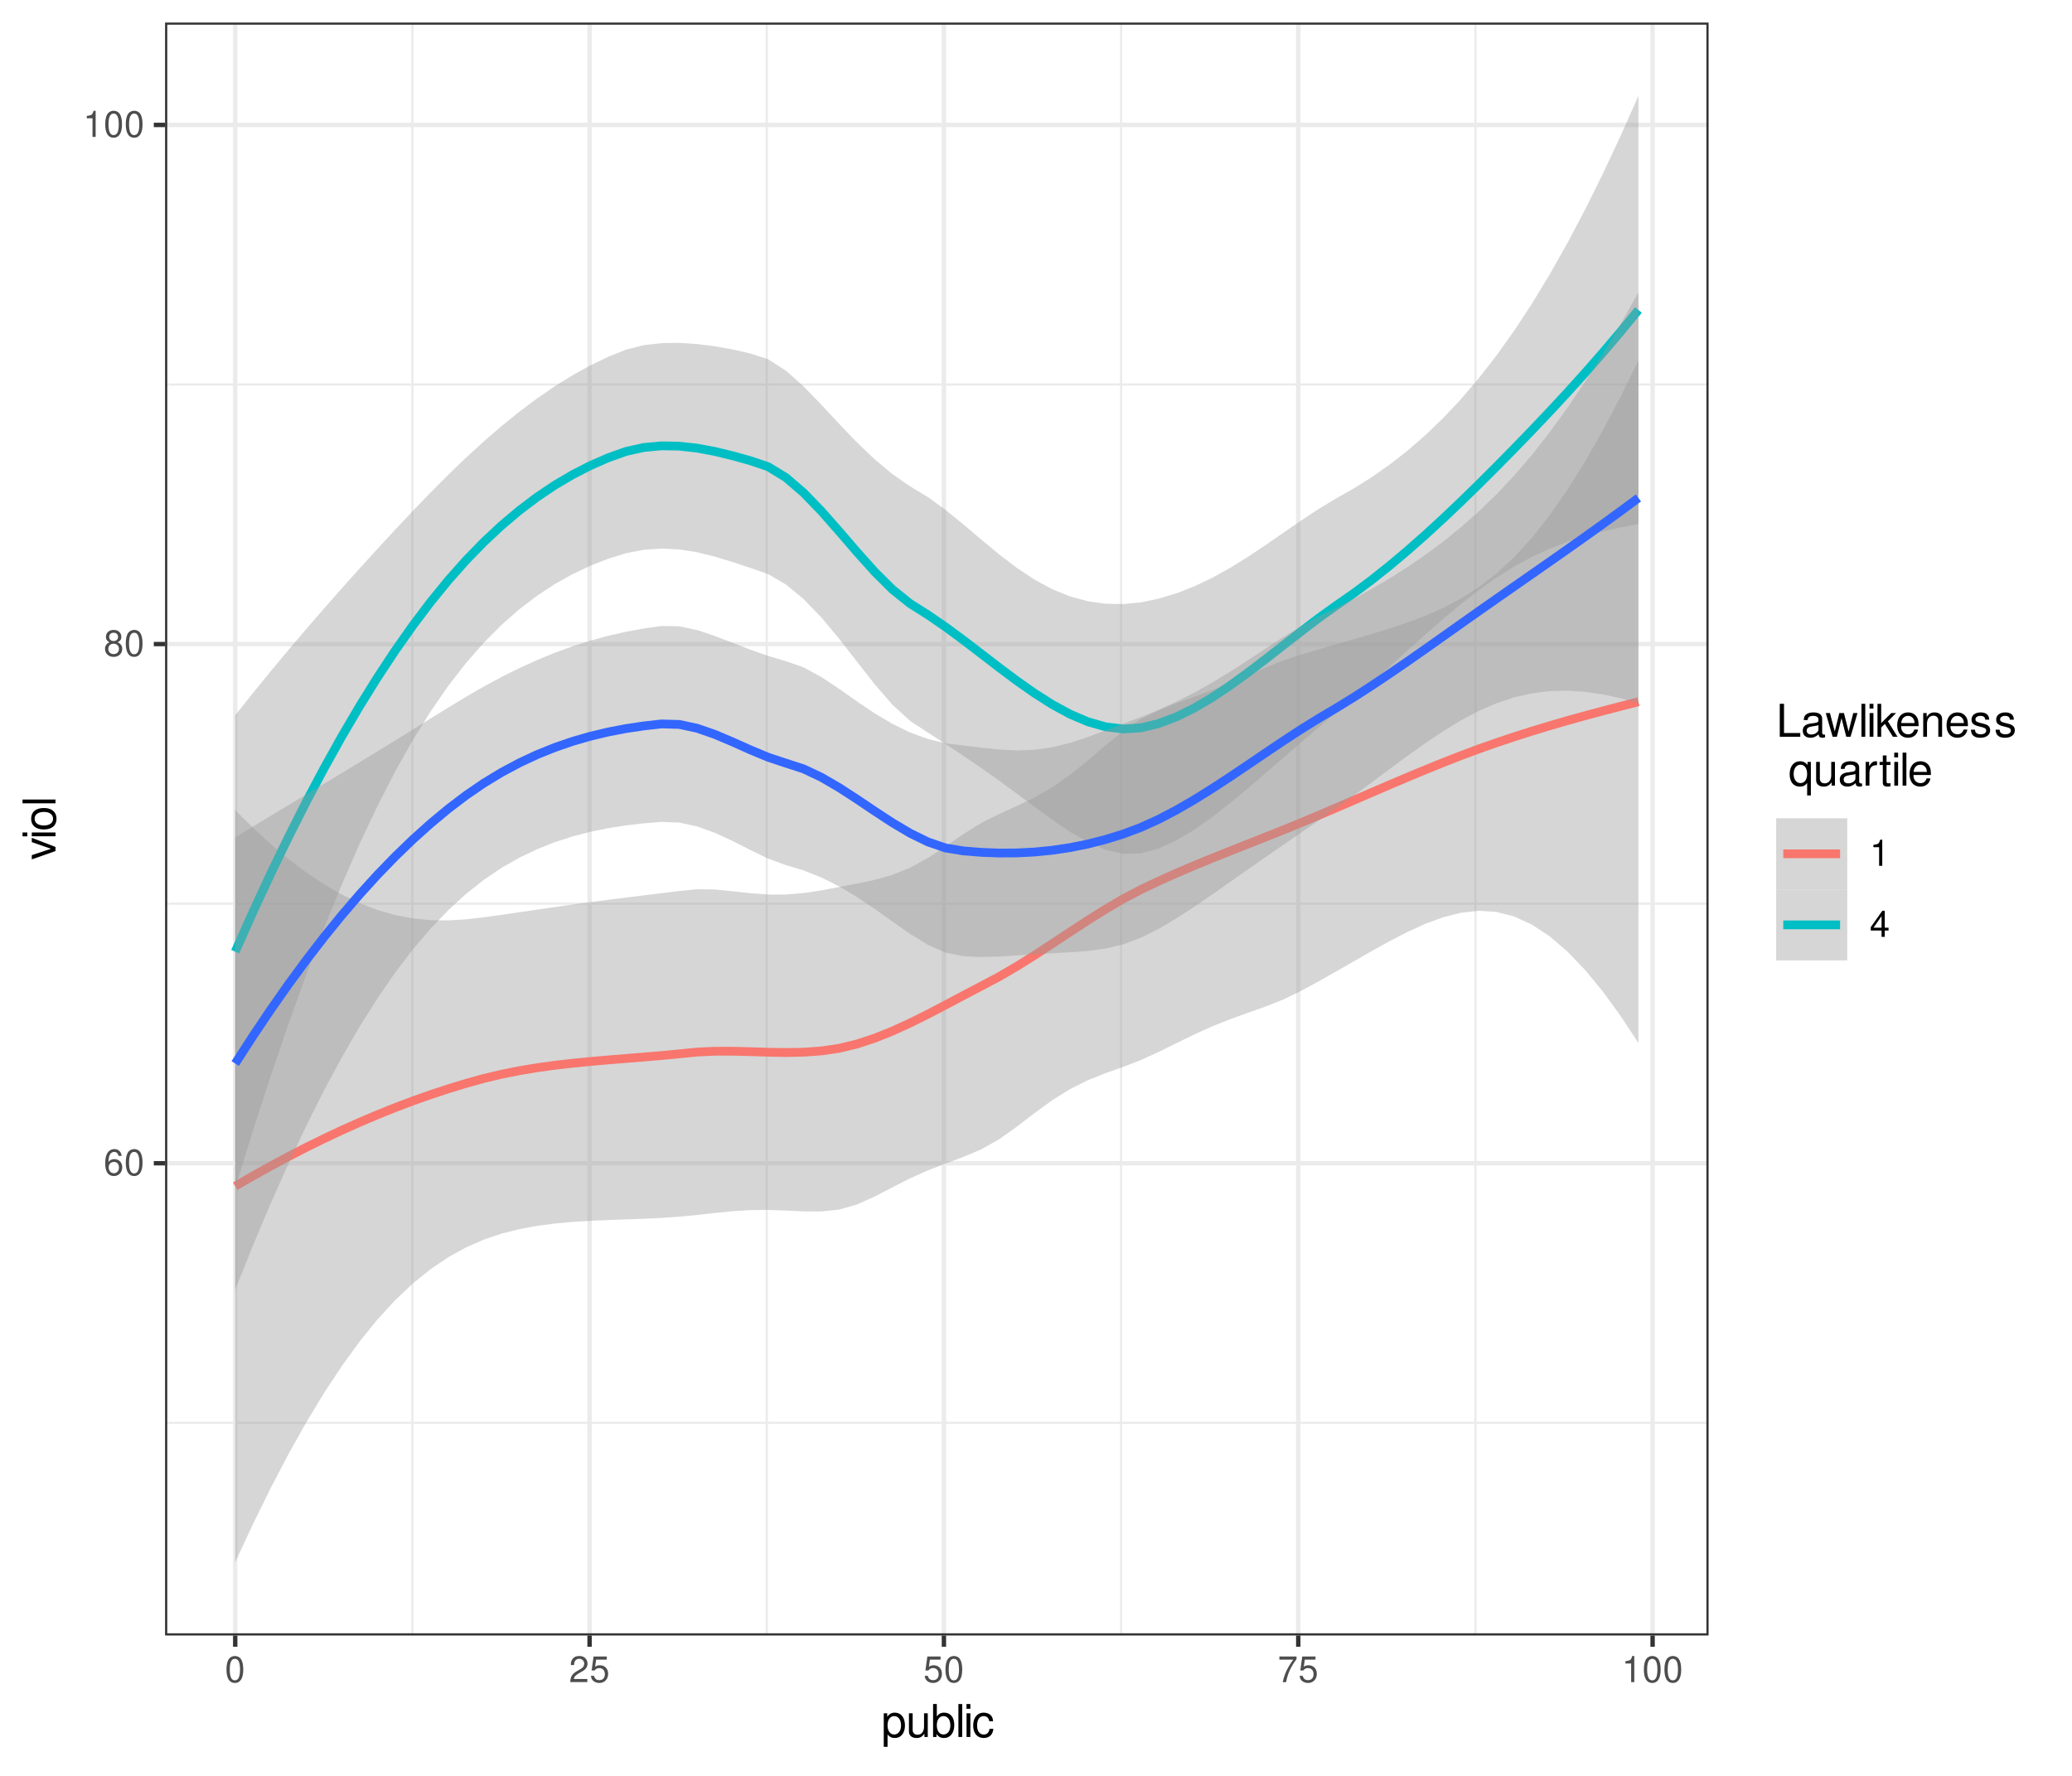 <?xml version="1.0" encoding="UTF-8"?>
<svg xmlns="http://www.w3.org/2000/svg" xmlns:xlink="http://www.w3.org/1999/xlink" width="504pt" height="432pt" viewBox="0 0 504 432" version="1.1">
<defs>
<g>
<symbol overflow="visible" id="glyph0-0">
<path style="stroke:none;" d=""/>
</symbol>
<symbol overflow="visible" id="glyph0-1">
<path style="stroke:none;" d="M 4.375 -4.703 C 4.234 -5.75 3.562 -6.359 2.609 -6.359 C 1.922 -6.359 1.312 -6.031 0.938 -5.453 C 0.547 -4.828 0.375 -4.062 0.375 -2.906 C 0.375 -1.828 0.531 -1.156 0.906 -0.594 C 1.234 -0.078 1.781 0.203 2.469 0.203 C 3.656 0.203 4.516 -0.688 4.516 -1.922 C 4.516 -3.094 3.719 -3.922 2.609 -3.922 C 1.984 -3.922 1.5 -3.688 1.172 -3.234 C 1.172 -4.797 1.672 -5.672 2.562 -5.672 C 3.109 -5.672 3.484 -5.328 3.609 -4.703 Z M 2.5 -3.234 C 3.25 -3.234 3.719 -2.703 3.719 -1.859 C 3.719 -1.062 3.188 -0.484 2.484 -0.484 C 1.766 -0.484 1.219 -1.094 1.219 -1.906 C 1.219 -2.688 1.734 -3.234 2.5 -3.234 Z M 2.5 -3.234 "/>
</symbol>
<symbol overflow="visible" id="glyph0-2">
<path style="stroke:none;" d="M 2.422 -6.359 C 1.844 -6.359 1.312 -6.094 0.984 -5.672 C 0.578 -5.109 0.375 -4.25 0.375 -3.078 C 0.375 -0.938 1.078 0.203 2.422 0.203 C 3.734 0.203 4.453 -0.938 4.453 -3.031 C 4.453 -4.25 4.266 -5.078 3.859 -5.672 C 3.531 -6.109 3.016 -6.359 2.422 -6.359 Z M 2.422 -5.672 C 3.25 -5.672 3.672 -4.828 3.672 -3.094 C 3.672 -1.281 3.266 -0.438 2.406 -0.438 C 1.578 -0.438 1.172 -1.312 1.172 -3.062 C 1.172 -4.828 1.578 -5.672 2.422 -5.672 Z M 2.422 -5.672 "/>
</symbol>
<symbol overflow="visible" id="glyph0-3">
<path style="stroke:none;" d="M 3.438 -3.359 C 4.094 -3.75 4.297 -4.062 4.297 -4.656 C 4.297 -5.672 3.531 -6.359 2.422 -6.359 C 1.312 -6.359 0.547 -5.672 0.547 -4.672 C 0.547 -4.062 0.75 -3.75 1.391 -3.359 C 0.672 -2.984 0.328 -2.469 0.328 -1.766 C 0.328 -0.609 1.172 0.203 2.422 0.203 C 3.656 0.203 4.516 -0.609 4.516 -1.766 C 4.516 -2.469 4.156 -2.984 3.438 -3.359 Z M 2.422 -5.672 C 3.078 -5.672 3.5 -5.281 3.5 -4.641 C 3.5 -4.047 3.062 -3.656 2.422 -3.656 C 1.766 -3.656 1.344 -4.047 1.344 -4.656 C 1.344 -5.281 1.766 -5.672 2.422 -5.672 Z M 2.422 -3 C 3.188 -3 3.719 -2.484 3.719 -1.75 C 3.719 -0.984 3.203 -0.484 2.406 -0.484 C 1.641 -0.484 1.125 -1 1.125 -1.734 C 1.125 -2.5 1.641 -3 2.422 -3 Z M 2.422 -3 "/>
</symbol>
<symbol overflow="visible" id="glyph0-4">
<path style="stroke:none;" d="M 2.281 -4.531 L 2.281 0 L 3.047 0 L 3.047 -6.359 L 2.547 -6.359 C 2.266 -5.391 2.094 -5.25 0.891 -5.094 L 0.891 -4.531 Z M 2.281 -4.531 "/>
</symbol>
<symbol overflow="visible" id="glyph0-5">
<path style="stroke:none;" d="M 4.453 -0.766 L 1.172 -0.766 C 1.25 -1.297 1.531 -1.625 2.297 -2.094 L 3.172 -2.594 C 4.047 -3.062 4.5 -3.719 4.5 -4.5 C 4.5 -5.031 4.281 -5.531 3.922 -5.875 C 3.547 -6.203 3.094 -6.359 2.5 -6.359 C 1.703 -6.359 1.125 -6.078 0.781 -5.531 C 0.547 -5.203 0.453 -4.797 0.438 -4.156 L 1.219 -4.156 C 1.234 -4.594 1.297 -4.844 1.406 -5.062 C 1.594 -5.438 2 -5.688 2.469 -5.688 C 3.172 -5.688 3.703 -5.172 3.703 -4.484 C 3.703 -3.969 3.406 -3.531 2.859 -3.219 L 2.047 -2.75 C 0.75 -2 0.375 -1.406 0.297 -0.016 L 4.453 -0.016 Z M 4.453 -0.766 "/>
</symbol>
<symbol overflow="visible" id="glyph0-6">
<path style="stroke:none;" d="M 4.188 -6.234 L 0.969 -6.234 L 0.5 -2.844 L 1.219 -2.844 C 1.578 -3.266 1.875 -3.422 2.359 -3.422 C 3.203 -3.422 3.719 -2.844 3.719 -1.922 C 3.719 -1.031 3.203 -0.484 2.359 -0.484 C 1.688 -0.484 1.266 -0.828 1.078 -1.531 L 0.312 -1.531 C 0.406 -1.016 0.5 -0.781 0.688 -0.547 C 1.031 -0.078 1.672 0.203 2.375 0.203 C 3.641 0.203 4.516 -0.719 4.516 -2.031 C 4.516 -3.266 3.688 -4.109 2.5 -4.109 C 2.062 -4.109 1.703 -4 1.344 -3.734 L 1.594 -5.469 L 4.188 -5.469 Z M 4.188 -6.234 "/>
</symbol>
<symbol overflow="visible" id="glyph0-7">
<path style="stroke:none;" d="M 4.578 -6.234 L 0.406 -6.234 L 0.406 -5.469 L 3.781 -5.469 C 2.281 -3.359 1.688 -2.047 1.219 0 L 2.047 0 C 2.391 -2 3.172 -3.719 4.578 -5.594 Z M 4.578 -6.234 "/>
</symbol>
<symbol overflow="visible" id="glyph0-8">
<path style="stroke:none;" d="M 2.875 -1.547 L 2.875 0 L 3.656 0 L 3.656 -1.547 L 4.578 -1.547 L 4.578 -2.234 L 3.656 -2.234 L 3.656 -6.359 L 3.078 -6.359 L 0.25 -2.359 L 0.25 -1.547 Z M 2.875 -2.234 L 0.922 -2.234 L 2.875 -5.047 Z M 2.875 -2.234 "/>
</symbol>
<symbol overflow="visible" id="glyph1-0">
<path style="stroke:none;" d=""/>
</symbol>
<symbol overflow="visible" id="glyph1-1">
<path style="stroke:none;" d="M 0.594 2.391 L 1.516 2.391 L 1.516 -0.609 C 2 -0.016 2.547 0.25 3.281 0.25 C 4.781 0.25 5.75 -0.953 5.75 -2.781 C 5.75 -4.719 4.812 -5.922 3.281 -5.922 C 2.5 -5.922 1.875 -5.578 1.438 -4.891 L 1.438 -5.766 L 0.594 -5.766 Z M 3.125 -5.078 C 4.141 -5.078 4.797 -4.188 4.797 -2.812 C 4.797 -1.5 4.125 -0.609 3.125 -0.609 C 2.141 -0.609 1.516 -1.484 1.516 -2.844 C 1.516 -4.188 2.141 -5.078 3.125 -5.078 Z M 3.125 -5.078 "/>
</symbol>
<symbol overflow="visible" id="glyph1-2">
<path style="stroke:none;" d="M 5.297 0 L 5.297 -5.766 L 4.391 -5.766 L 4.391 -2.5 C 4.391 -1.312 3.766 -0.547 2.812 -0.547 C 2.094 -0.547 1.625 -0.984 1.625 -1.688 L 1.625 -5.766 L 0.719 -5.766 L 0.719 -1.312 C 0.719 -0.359 1.438 0.25 2.547 0.25 C 3.406 0.25 3.938 -0.047 4.484 -0.797 L 4.484 0 Z M 5.297 0 "/>
</symbol>
<symbol overflow="visible" id="glyph1-3">
<path style="stroke:none;" d="M 0.594 -8.016 L 0.594 0 L 1.422 0 L 1.422 -0.734 C 1.859 -0.062 2.438 0.25 3.25 0.25 C 4.766 0.25 5.75 -0.984 5.75 -2.906 C 5.75 -4.781 4.812 -5.922 3.281 -5.922 C 2.5 -5.922 1.938 -5.625 1.5 -4.984 L 1.5 -8.016 Z M 3.109 -5.078 C 4.141 -5.078 4.797 -4.188 4.797 -2.812 C 4.797 -1.5 4.109 -0.609 3.109 -0.609 C 2.141 -0.609 1.5 -1.484 1.5 -2.844 C 1.5 -4.188 2.141 -5.078 3.109 -5.078 Z M 3.109 -5.078 "/>
</symbol>
<symbol overflow="visible" id="glyph1-4">
<path style="stroke:none;" d="M 1.672 -8.016 L 0.75 -8.016 L 0.75 0 L 1.672 0 Z M 1.672 -8.016 "/>
</symbol>
<symbol overflow="visible" id="glyph1-5">
<path style="stroke:none;" d="M 1.656 -5.766 L 0.734 -5.766 L 0.734 0 L 1.656 0 Z M 1.656 -8.016 L 0.719 -8.016 L 0.719 -6.859 L 1.656 -6.859 Z M 1.656 -8.016 "/>
</symbol>
<symbol overflow="visible" id="glyph1-6">
<path style="stroke:none;" d="M 5.188 -3.828 C 5.141 -4.391 5.016 -4.75 4.797 -5.078 C 4.406 -5.609 3.703 -5.922 2.906 -5.922 C 1.344 -5.922 0.344 -4.703 0.344 -2.781 C 0.344 -0.922 1.328 0.25 2.891 0.25 C 4.266 0.25 5.141 -0.578 5.25 -1.984 L 4.328 -1.984 C 4.172 -1.062 3.703 -0.594 2.922 -0.594 C 1.906 -0.594 1.297 -1.422 1.297 -2.781 C 1.297 -4.219 1.891 -5.078 2.891 -5.078 C 3.656 -5.078 4.141 -4.625 4.25 -3.828 Z M 5.188 -3.828 "/>
</symbol>
<symbol overflow="visible" id="glyph1-7">
<path style="stroke:none;" d="M 1.906 -8.016 L 0.875 -8.016 L 0.875 0 L 5.859 0 L 5.859 -0.906 L 1.906 -0.906 Z M 1.906 -8.016 "/>
</symbol>
<symbol overflow="visible" id="glyph1-8">
<path style="stroke:none;" d="M 5.891 -0.531 C 5.781 -0.516 5.734 -0.516 5.688 -0.516 C 5.375 -0.516 5.188 -0.688 5.188 -0.969 L 5.188 -4.359 C 5.188 -5.375 4.438 -5.922 3.031 -5.922 C 2.172 -5.922 1.5 -5.688 1.109 -5.266 C 0.844 -4.969 0.734 -4.625 0.719 -4.062 L 1.641 -4.062 C 1.719 -4.766 2.141 -5.078 2.984 -5.078 C 3.828 -5.078 4.281 -4.781 4.281 -4.219 L 4.281 -3.984 C 4.266 -3.594 4.062 -3.438 3.328 -3.344 C 2.031 -3.172 1.828 -3.141 1.469 -2.984 C 0.797 -2.703 0.469 -2.203 0.469 -1.453 C 0.469 -0.406 1.188 0.25 2.359 0.25 C 3.078 0.25 3.656 0 4.312 -0.594 C 4.375 0 4.656 0.25 5.266 0.25 C 5.453 0.25 5.578 0.234 5.891 0.156 Z M 4.281 -1.812 C 4.281 -1.5 4.188 -1.312 3.922 -1.062 C 3.547 -0.719 3.094 -0.547 2.547 -0.547 C 1.844 -0.547 1.422 -0.891 1.422 -1.469 C 1.422 -2.078 1.812 -2.391 2.812 -2.531 C 3.781 -2.656 3.969 -2.703 4.281 -2.844 Z M 4.281 -1.812 "/>
</symbol>
<symbol overflow="visible" id="glyph1-9">
<path style="stroke:none;" d="M 6.094 0 L 7.781 -5.766 L 6.75 -5.766 L 5.609 -1.281 L 4.484 -5.766 L 3.359 -5.766 L 2.25 -1.281 L 1.078 -5.766 L 0.062 -5.766 L 1.734 0 L 2.766 0 L 3.891 -4.516 L 5.047 0 Z M 6.094 0 "/>
</symbol>
<symbol overflow="visible" id="glyph1-10">
<path style="stroke:none;" d="M 1.547 -8.016 L 0.641 -8.016 L 0.641 0 L 1.547 0 L 1.547 -2.25 L 2.438 -3.125 L 4.391 0 L 5.516 0 L 3.172 -3.766 L 5.172 -5.766 L 4 -5.766 L 1.547 -3.328 Z M 1.547 -8.016 "/>
</symbol>
<symbol overflow="visible" id="glyph1-11">
<path style="stroke:none;" d="M 5.641 -2.578 C 5.641 -3.453 5.578 -3.984 5.406 -4.406 C 5.031 -5.359 4.156 -5.922 3.078 -5.922 C 1.469 -5.922 0.438 -4.703 0.438 -2.812 C 0.438 -0.906 1.438 0.25 3.062 0.25 C 4.375 0.25 5.297 -0.5 5.516 -1.75 L 4.594 -1.75 C 4.344 -0.984 3.828 -0.594 3.094 -0.594 C 2.516 -0.594 2.016 -0.859 1.703 -1.344 C 1.484 -1.672 1.406 -2 1.391 -2.578 Z M 1.422 -3.328 C 1.5 -4.391 2.141 -5.078 3.062 -5.078 C 4 -5.078 4.656 -4.359 4.656 -3.328 Z M 1.422 -3.328 "/>
</symbol>
<symbol overflow="visible" id="glyph1-12">
<path style="stroke:none;" d="M 0.766 -5.766 L 0.766 0 L 1.688 0 L 1.688 -3.172 C 1.688 -4.359 2.312 -5.125 3.25 -5.125 C 3.984 -5.125 4.438 -4.688 4.438 -4 L 4.438 0 L 5.359 0 L 5.359 -4.359 C 5.359 -5.312 4.641 -5.922 3.531 -5.922 C 2.672 -5.922 2.125 -5.594 1.609 -4.797 L 1.609 -5.766 Z M 0.766 -5.766 "/>
</symbol>
<symbol overflow="visible" id="glyph1-13">
<path style="stroke:none;" d="M 4.812 -4.156 C 4.812 -5.297 4.062 -5.922 2.734 -5.922 C 1.391 -5.922 0.516 -5.234 0.516 -4.172 C 0.516 -3.266 0.984 -2.844 2.344 -2.516 L 3.203 -2.297 C 3.844 -2.141 4.094 -1.906 4.094 -1.5 C 4.094 -0.953 3.547 -0.594 2.75 -0.594 C 2.25 -0.594 1.844 -0.734 1.609 -0.984 C 1.469 -1.141 1.391 -1.312 1.344 -1.719 L 0.375 -1.719 C 0.422 -0.391 1.172 0.25 2.672 0.25 C 4.125 0.25 5.047 -0.469 5.047 -1.578 C 5.047 -2.438 4.562 -2.906 3.422 -3.172 L 2.547 -3.391 C 1.797 -3.562 1.469 -3.812 1.469 -4.219 C 1.469 -4.75 1.953 -5.078 2.688 -5.078 C 3.438 -5.078 3.828 -4.766 3.844 -4.156 Z M 4.812 -4.156 "/>
</symbol>
<symbol overflow="visible" id="glyph1-14">
<path style="stroke:none;" d=""/>
</symbol>
<symbol overflow="visible" id="glyph1-15">
<path style="stroke:none;" d="M 5.438 2.391 L 5.438 -5.766 L 4.625 -5.766 L 4.625 -5 C 4.203 -5.594 3.547 -5.922 2.797 -5.922 C 1.281 -5.922 0.281 -4.688 0.281 -2.766 C 0.281 -0.906 1.219 0.25 2.75 0.25 C 3.547 0.25 4.109 -0.031 4.531 -0.656 L 4.531 2.391 Z M 2.922 -5.078 C 3.906 -5.078 4.531 -4.203 4.531 -2.812 C 4.531 -1.484 3.891 -0.609 2.922 -0.609 C 1.906 -0.609 1.25 -1.5 1.25 -2.844 C 1.25 -4.188 1.906 -5.078 2.922 -5.078 Z M 2.922 -5.078 "/>
</symbol>
<symbol overflow="visible" id="glyph1-16">
<path style="stroke:none;" d="M 0.766 -5.766 L 0.766 0 L 1.688 0 L 1.688 -2.984 C 1.688 -4.375 2.266 -5 3.531 -4.969 L 3.531 -5.891 C 3.375 -5.922 3.281 -5.922 3.172 -5.922 C 2.578 -5.922 2.141 -5.578 1.609 -4.719 L 1.609 -5.766 Z M 0.766 -5.766 "/>
</symbol>
<symbol overflow="visible" id="glyph1-17">
<path style="stroke:none;" d="M 2.797 -5.766 L 1.844 -5.766 L 1.844 -7.344 L 0.938 -7.344 L 0.938 -5.766 L 0.156 -5.766 L 0.156 -5.016 L 0.938 -5.016 L 0.938 -0.656 C 0.938 -0.062 1.328 0.25 2.047 0.25 C 2.281 0.25 2.484 0.234 2.797 0.172 L 2.797 -0.594 C 2.656 -0.562 2.547 -0.547 2.359 -0.547 C 1.953 -0.547 1.844 -0.656 1.844 -1.062 L 1.844 -5.016 L 2.797 -5.016 Z M 2.797 -5.766 "/>
</symbol>
<symbol overflow="visible" id="glyph2-0">
<path style="stroke:none;" d=""/>
</symbol>
<symbol overflow="visible" id="glyph2-1">
<path style="stroke:none;" d="M 0 -3.141 L -5.766 -5.344 L -5.766 -4.312 L -1.094 -2.688 L -5.766 -1.141 L -5.766 -0.109 L 0 -2.141 Z M 0 -3.141 "/>
</symbol>
<symbol overflow="visible" id="glyph2-2">
<path style="stroke:none;" d="M -5.766 -1.656 L -5.766 -0.734 L 0 -0.734 L 0 -1.656 Z M -8.016 -1.656 L -8.016 -0.719 L -6.859 -0.719 L -6.859 -1.656 Z M -8.016 -1.656 "/>
</symbol>
<symbol overflow="visible" id="glyph2-3">
<path style="stroke:none;" d="M -5.922 -2.984 C -5.922 -1.359 -4.781 -0.391 -2.844 -0.391 C -0.891 -0.391 0.25 -1.359 0.25 -3 C 0.25 -4.625 -0.906 -5.609 -2.797 -5.609 C -4.797 -5.609 -5.922 -4.656 -5.922 -2.984 Z M -5.078 -3 C -5.078 -4.031 -4.234 -4.656 -2.812 -4.656 C -1.438 -4.656 -0.594 -4.016 -0.594 -3 C -0.594 -1.984 -1.438 -1.359 -2.844 -1.359 C -4.234 -1.359 -5.078 -1.984 -5.078 -3 Z M -5.078 -3 "/>
</symbol>
<symbol overflow="visible" id="glyph2-4">
<path style="stroke:none;" d="M -8.016 -1.672 L -8.016 -0.75 L 0 -0.75 L 0 -1.672 Z M -8.016 -1.672 "/>
</symbol>
</g>
<clipPath id="clip1">
  <path d="M 40.152 5.48 L 415.605 5.48 L 415.605 397.852 L 40.152 397.852 Z M 40.152 5.48 "/>
</clipPath>
<clipPath id="clip2">
  <path d="M 40.152 345 L 415.605 345 L 415.605 347 L 40.152 347 Z M 40.152 345 "/>
</clipPath>
<clipPath id="clip3">
  <path d="M 40.152 219 L 415.605 219 L 415.605 221 L 40.152 221 Z M 40.152 219 "/>
</clipPath>
<clipPath id="clip4">
  <path d="M 40.152 93 L 415.605 93 L 415.605 94 L 40.152 94 Z M 40.152 93 "/>
</clipPath>
<clipPath id="clip5">
  <path d="M 100 5.48 L 101 5.48 L 101 397.852 L 100 397.852 Z M 100 5.48 "/>
</clipPath>
<clipPath id="clip6">
  <path d="M 186 5.48 L 187 5.48 L 187 397.852 L 186 397.852 Z M 186 5.48 "/>
</clipPath>
<clipPath id="clip7">
  <path d="M 272 5.48 L 273 5.48 L 273 397.852 L 272 397.852 Z M 272 5.48 "/>
</clipPath>
<clipPath id="clip8">
  <path d="M 358 5.48 L 360 5.48 L 360 397.852 L 358 397.852 Z M 358 5.48 "/>
</clipPath>
<clipPath id="clip9">
  <path d="M 40.152 282 L 415.605 282 L 415.605 284 L 40.152 284 Z M 40.152 282 "/>
</clipPath>
<clipPath id="clip10">
  <path d="M 40.152 156 L 415.605 156 L 415.605 158 L 40.152 158 Z M 40.152 156 "/>
</clipPath>
<clipPath id="clip11">
  <path d="M 40.152 29 L 415.605 29 L 415.605 31 L 40.152 31 Z M 40.152 29 "/>
</clipPath>
<clipPath id="clip12">
  <path d="M 56 5.48 L 58 5.48 L 58 397.852 L 56 397.852 Z M 56 5.48 "/>
</clipPath>
<clipPath id="clip13">
  <path d="M 142 5.48 L 144 5.48 L 144 397.852 L 142 397.852 Z M 142 5.48 "/>
</clipPath>
<clipPath id="clip14">
  <path d="M 229 5.48 L 231 5.48 L 231 397.852 L 229 397.852 Z M 229 5.48 "/>
</clipPath>
<clipPath id="clip15">
  <path d="M 315 5.48 L 317 5.48 L 317 397.852 L 315 397.852 Z M 315 5.48 "/>
</clipPath>
<clipPath id="clip16">
  <path d="M 401 5.48 L 403 5.48 L 403 397.852 L 401 397.852 Z M 401 5.48 "/>
</clipPath>
<clipPath id="clip17">
  <path d="M 40.152 5.48 L 415.605 5.48 L 415.605 397.852 L 40.152 397.852 Z M 40.152 5.48 "/>
</clipPath>
</defs>
<g id="surface81">
<rect x="0" y="0" width="504" height="432" style="fill:rgb(100%,100%,100%);fill-opacity:1;stroke:none;"/>
<rect x="0" y="0" width="504" height="432" style="fill:rgb(100%,100%,100%);fill-opacity:1;stroke:none;"/>
<path style="fill:none;stroke-width:1.067;stroke-linecap:round;stroke-linejoin:round;stroke:rgb(100%,100%,100%);stroke-opacity:1;stroke-miterlimit:10;" d="M 0 432 L 504 432 L 504 0 L 0 0 Z M 0 432 "/>
<g clip-path="url(#clip1)" clip-rule="nonzero">
<path style=" stroke:none;fill-rule:nonzero;fill:rgb(100%,100%,100%);fill-opacity:1;" d="M 40.152 397.848 L 415.605 397.848 L 415.605 5.477 L 40.152 5.477 Z M 40.152 397.848 "/>
</g>
<g clip-path="url(#clip2)" clip-rule="nonzero">
<path style="fill:none;stroke-width:0.533;stroke-linecap:butt;stroke-linejoin:round;stroke:rgb(92.157%,92.157%,92.157%);stroke-opacity:1;stroke-miterlimit:10;" d="M 40.152 346.113 L 415.602 346.113 "/>
</g>
<g clip-path="url(#clip3)" clip-rule="nonzero">
<path style="fill:none;stroke-width:0.533;stroke-linecap:butt;stroke-linejoin:round;stroke:rgb(92.157%,92.157%,92.157%);stroke-opacity:1;stroke-miterlimit:10;" d="M 40.152 219.824 L 415.602 219.824 "/>
</g>
<g clip-path="url(#clip4)" clip-rule="nonzero">
<path style="fill:none;stroke-width:0.533;stroke-linecap:butt;stroke-linejoin:round;stroke:rgb(92.157%,92.157%,92.157%);stroke-opacity:1;stroke-miterlimit:10;" d="M 40.152 93.531 L 415.602 93.531 "/>
</g>
<g clip-path="url(#clip5)" clip-rule="nonzero">
<path style="fill:none;stroke-width:0.533;stroke-linecap:butt;stroke-linejoin:round;stroke:rgb(92.157%,92.157%,92.157%);stroke-opacity:1;stroke-miterlimit:10;" d="M 100.312 397.848 L 100.312 5.48 "/>
</g>
<g clip-path="url(#clip6)" clip-rule="nonzero">
<path style="fill:none;stroke-width:0.533;stroke-linecap:butt;stroke-linejoin:round;stroke:rgb(92.157%,92.157%,92.157%);stroke-opacity:1;stroke-miterlimit:10;" d="M 186.504 397.848 L 186.504 5.48 "/>
</g>
<g clip-path="url(#clip7)" clip-rule="nonzero">
<path style="fill:none;stroke-width:0.533;stroke-linecap:butt;stroke-linejoin:round;stroke:rgb(92.157%,92.157%,92.157%);stroke-opacity:1;stroke-miterlimit:10;" d="M 272.695 397.848 L 272.695 5.48 "/>
</g>
<g clip-path="url(#clip8)" clip-rule="nonzero">
<path style="fill:none;stroke-width:0.533;stroke-linecap:butt;stroke-linejoin:round;stroke:rgb(92.157%,92.157%,92.157%);stroke-opacity:1;stroke-miterlimit:10;" d="M 358.887 397.848 L 358.887 5.48 "/>
</g>
<g clip-path="url(#clip9)" clip-rule="nonzero">
<path style="fill:none;stroke-width:1.067;stroke-linecap:butt;stroke-linejoin:round;stroke:rgb(92.157%,92.157%,92.157%);stroke-opacity:1;stroke-miterlimit:10;" d="M 40.152 282.969 L 415.602 282.969 "/>
</g>
<g clip-path="url(#clip10)" clip-rule="nonzero">
<path style="fill:none;stroke-width:1.067;stroke-linecap:butt;stroke-linejoin:round;stroke:rgb(92.157%,92.157%,92.157%);stroke-opacity:1;stroke-miterlimit:10;" d="M 40.152 156.676 L 415.602 156.676 "/>
</g>
<g clip-path="url(#clip11)" clip-rule="nonzero">
<path style="fill:none;stroke-width:1.067;stroke-linecap:butt;stroke-linejoin:round;stroke:rgb(92.157%,92.157%,92.157%);stroke-opacity:1;stroke-miterlimit:10;" d="M 40.152 30.387 L 415.602 30.387 "/>
</g>
<g clip-path="url(#clip12)" clip-rule="nonzero">
<path style="fill:none;stroke-width:1.067;stroke-linecap:butt;stroke-linejoin:round;stroke:rgb(92.157%,92.157%,92.157%);stroke-opacity:1;stroke-miterlimit:10;" d="M 57.215 397.848 L 57.215 5.48 "/>
</g>
<g clip-path="url(#clip13)" clip-rule="nonzero">
<path style="fill:none;stroke-width:1.067;stroke-linecap:butt;stroke-linejoin:round;stroke:rgb(92.157%,92.157%,92.157%);stroke-opacity:1;stroke-miterlimit:10;" d="M 143.41 397.848 L 143.41 5.48 "/>
</g>
<g clip-path="url(#clip14)" clip-rule="nonzero">
<path style="fill:none;stroke-width:1.067;stroke-linecap:butt;stroke-linejoin:round;stroke:rgb(92.157%,92.157%,92.157%);stroke-opacity:1;stroke-miterlimit:10;" d="M 229.602 397.848 L 229.602 5.48 "/>
</g>
<g clip-path="url(#clip15)" clip-rule="nonzero">
<path style="fill:none;stroke-width:1.067;stroke-linecap:butt;stroke-linejoin:round;stroke:rgb(92.157%,92.157%,92.157%);stroke-opacity:1;stroke-miterlimit:10;" d="M 315.793 397.848 L 315.793 5.48 "/>
</g>
<g clip-path="url(#clip16)" clip-rule="nonzero">
<path style="fill:none;stroke-width:1.067;stroke-linecap:butt;stroke-linejoin:round;stroke:rgb(92.157%,92.157%,92.157%);stroke-opacity:1;stroke-miterlimit:10;" d="M 401.984 397.848 L 401.984 5.48 "/>
</g>
<path style=" stroke:none;fill-rule:nonzero;fill:rgb(60%,60%,60%);fill-opacity:0.4;" d="M 57.215 197.078 L 61.539 201.371 L 65.859 205.336 L 70.18 208.957 L 74.5 212.219 L 78.82 215.105 L 83.141 217.598 L 87.461 219.684 L 91.781 221.348 L 96.102 222.586 L 100.422 223.41 L 104.742 223.836 L 109.062 223.895 L 113.383 223.637 L 117.703 223.137 L 122.023 222.539 L 126.344 221.91 L 130.664 221.273 L 134.984 220.645 L 139.305 220.035 L 143.625 219.449 L 147.949 218.883 L 152.27 218.336 L 156.59 217.801 L 160.91 217.273 L 165.23 216.75 L 169.551 216.305 L 173.871 216.375 L 178.191 216.801 L 182.512 217.285 L 186.832 217.602 L 191.152 217.602 L 195.473 217.246 L 199.793 216.598 L 204.113 215.777 L 208.434 214.93 L 212.754 214.035 L 217.074 212.816 L 221.395 211.062 L 225.715 208.703 L 230.035 205.867 L 234.359 202.883 L 238.68 200.18 L 243 198.043 L 247.32 196.078 L 251.641 193.98 L 255.961 191.492 L 260.281 188.473 L 264.602 184.988 L 268.922 181.289 L 273.242 177.773 L 277.562 174.891 L 281.883 172.773 L 286.203 171.043 L 290.523 169.469 L 294.844 167.863 L 299.164 166.129 L 303.484 164.277 L 307.805 162.402 L 312.125 160.66 L 316.445 159.219 L 320.77 157.938 L 325.09 156.691 L 329.41 155.453 L 333.73 154.191 L 338.051 152.863 L 342.371 151.418 L 346.691 149.785 L 351.012 147.883 L 355.332 145.605 L 359.652 142.863 L 363.973 139.539 L 368.293 135.543 L 372.613 130.812 L 376.934 125.34 L 381.254 119.129 L 385.574 112.219 L 389.895 104.648 L 394.215 96.461 L 398.535 87.688 L 398.535 253.727 L 394.215 247.156 L 389.895 241.219 L 385.574 235.969 L 381.254 231.469 L 376.934 227.766 L 372.613 224.91 L 368.293 222.934 L 363.973 221.828 L 359.652 221.559 L 355.332 222.039 L 351.012 223.141 L 346.691 224.734 L 342.371 226.699 L 338.051 228.926 L 333.73 231.316 L 329.41 233.789 L 325.09 236.273 L 320.77 238.715 L 316.445 241.062 L 312.125 243.152 L 307.805 244.863 L 303.484 246.395 L 299.164 247.957 L 294.844 249.684 L 290.523 251.629 L 286.203 253.738 L 281.883 255.871 L 277.562 257.844 L 273.242 259.512 L 268.922 261.055 L 264.602 262.777 L 260.281 264.934 L 255.961 267.629 L 251.641 270.773 L 247.32 274.086 L 243 277.164 L 238.68 279.586 L 234.359 281.418 L 230.035 283.027 L 225.715 284.703 L 221.395 286.633 L 217.074 288.824 L 212.754 291.066 L 208.434 293.008 L 204.113 294.242 L 199.793 294.699 L 195.473 294.68 L 191.152 294.477 L 186.832 294.328 L 182.512 294.371 L 178.191 294.637 L 173.871 295.066 L 169.551 295.551 L 165.23 295.969 L 160.91 296.266 L 156.59 296.473 L 152.27 296.633 L 147.949 296.785 L 143.625 296.973 L 139.305 297.242 L 134.984 297.633 L 130.664 298.199 L 126.344 298.992 L 122.023 300.082 L 117.703 301.543 L 113.383 303.441 L 109.062 305.82 L 104.742 308.73 L 100.422 312.215 L 96.102 316.305 L 91.781 321.016 L 87.461 326.352 L 83.141 332.305 L 78.82 338.859 L 74.5 346 L 70.18 353.707 L 65.859 361.957 L 61.539 370.73 L 57.215 380.016 Z M 57.215 197.078 "/>
<path style="fill:none;stroke-width:2.134;stroke-linecap:butt;stroke-linejoin:round;stroke:rgb(97.255%,46.275%,42.745%);stroke-opacity:1;stroke-miterlimit:10;" d="M 57.215 288.547 L 61.539 286.051 L 65.859 283.648 L 70.18 281.332 L 74.5 279.109 L 78.82 276.984 L 83.141 274.949 L 87.461 273.016 L 91.781 271.18 L 96.102 269.445 L 100.422 267.812 L 104.742 266.281 L 109.062 264.859 L 113.383 263.539 L 117.703 262.34 L 122.023 261.312 L 126.344 260.453 L 130.664 259.734 L 134.984 259.137 L 139.305 258.637 L 143.625 258.211 L 147.949 257.836 L 152.27 257.484 L 156.59 257.137 L 160.91 256.77 L 165.23 256.359 L 169.551 255.926 L 173.871 255.723 L 178.191 255.719 L 182.512 255.828 L 186.832 255.965 L 191.152 256.039 L 195.473 255.961 L 199.793 255.648 L 204.113 255.008 L 208.434 253.969 L 212.754 252.551 L 217.074 250.82 L 221.395 248.848 L 225.715 246.703 L 230.035 244.445 L 234.359 242.152 L 238.68 239.883 L 243 237.602 L 247.32 235.082 L 251.641 232.379 L 255.961 229.559 L 260.281 226.703 L 264.602 223.883 L 268.922 221.172 L 273.242 218.641 L 277.562 216.367 L 281.883 214.324 L 286.203 212.391 L 290.523 210.547 L 294.844 208.773 L 299.164 207.043 L 303.484 205.336 L 307.805 203.633 L 312.125 201.906 L 316.445 200.141 L 320.77 198.328 L 325.09 196.48 L 329.41 194.621 L 333.73 192.754 L 338.051 190.895 L 342.371 189.059 L 346.691 187.262 L 351.012 185.512 L 355.332 183.824 L 359.652 182.211 L 363.973 180.684 L 368.293 179.238 L 372.613 177.863 L 376.934 176.551 L 381.254 175.297 L 385.574 174.094 L 389.895 172.934 L 394.215 171.809 L 398.535 170.707 "/>
<path style=" stroke:none;fill-rule:nonzero;fill:rgb(60%,60%,60%);fill-opacity:0.4;" d="M 57.215 173.988 L 61.539 168.574 L 65.859 163.277 L 70.18 158.09 L 74.5 153.008 L 78.82 148.02 L 83.141 143.117 L 87.461 138.293 L 91.781 133.547 L 96.102 128.875 L 100.422 124.289 L 104.742 119.809 L 109.062 115.469 L 113.383 111.312 L 117.703 107.359 L 122.023 103.629 L 126.344 100.137 L 130.664 96.902 L 134.984 93.941 L 139.305 91.266 L 143.625 88.879 L 147.949 86.793 L 152.27 85.055 L 156.59 83.969 L 160.91 83.465 L 165.23 83.41 L 169.551 83.691 L 173.871 84.234 L 178.191 85 L 182.512 85.992 L 186.832 87.395 L 191.152 90.152 L 195.473 94.004 L 199.793 98.461 L 204.113 103.102 L 208.434 107.602 L 212.754 111.727 L 217.074 115.336 L 221.395 118.32 L 225.715 120.93 L 230.035 124.07 L 234.359 127.59 L 238.68 131.254 L 243 134.832 L 247.32 138.133 L 251.641 141 L 255.961 143.332 L 260.281 145.086 L 264.602 146.258 L 268.922 146.871 L 273.242 146.945 L 277.562 146.516 L 281.883 145.617 L 286.203 144.316 L 290.523 142.625 L 294.844 140.566 L 299.164 138.176 L 303.484 135.5 L 307.805 132.621 L 312.125 129.633 L 316.445 126.652 L 320.77 123.801 L 325.09 121.199 L 329.41 118.75 L 333.73 116.027 L 338.051 112.996 L 342.371 109.621 L 346.691 105.875 L 351.012 101.727 L 355.332 97.137 L 359.652 92.078 L 363.973 86.527 L 368.293 80.473 L 372.613 73.898 L 376.934 66.785 L 381.254 59.137 L 385.574 50.953 L 389.895 42.246 L 394.215 33.027 L 398.535 23.312 L 398.535 127.488 L 394.215 128.301 L 389.895 129.262 L 385.574 130.414 L 381.254 131.809 L 376.934 133.484 L 372.613 135.48 L 368.293 137.828 L 363.973 140.543 L 359.652 143.609 L 355.332 146.98 L 351.012 150.59 L 346.691 154.371 L 342.371 158.246 L 338.051 162.145 L 333.73 165.992 L 329.41 169.723 L 325.09 173.297 L 320.77 176.91 L 316.445 180.617 L 312.125 184.371 L 307.805 188.121 L 303.484 191.824 L 299.164 195.406 L 294.844 198.777 L 290.523 201.82 L 286.203 204.402 L 281.883 206.379 L 277.562 207.598 L 273.242 207.727 L 268.922 206.742 L 264.602 204.875 L 260.281 202.359 L 255.961 199.422 L 251.641 196.266 L 247.32 193.051 L 243 189.887 L 238.68 186.824 L 234.359 183.871 L 230.035 181.008 L 225.715 178.211 L 221.395 175.379 L 217.074 171.434 L 212.754 166.438 L 208.434 160.926 L 204.113 155.379 L 199.793 150.215 L 195.473 145.738 L 191.152 142.172 L 186.832 139.656 L 182.512 138.145 L 178.191 136.719 L 173.871 135.398 L 169.551 134.336 L 165.23 133.656 L 160.91 133.441 L 156.59 133.742 L 152.27 134.574 L 147.949 135.922 L 143.625 137.609 L 139.305 139.648 L 134.984 142.066 L 130.664 144.902 L 126.344 148.191 L 122.023 151.984 L 117.703 156.32 L 113.383 161.25 L 109.062 166.816 L 104.742 173.07 L 100.422 180.035 L 96.102 187.723 L 91.781 196.141 L 87.461 205.293 L 83.141 215.176 L 78.82 225.777 L 74.5 237.082 L 70.18 249.074 L 65.859 261.738 L 61.539 275.059 L 57.215 289.016 Z M 57.215 173.988 "/>
<path style="fill:none;stroke-width:2.134;stroke-linecap:butt;stroke-linejoin:round;stroke:rgb(0%,74.902%,76.863%);stroke-opacity:1;stroke-miterlimit:10;" d="M 57.215 231.504 L 61.539 221.816 L 65.859 212.508 L 70.18 203.582 L 74.5 195.043 L 78.82 186.898 L 83.141 179.148 L 87.461 171.793 L 91.781 164.844 L 96.102 158.297 L 100.422 152.164 L 104.742 146.441 L 109.062 141.145 L 113.383 136.281 L 117.703 131.84 L 122.023 127.805 L 126.344 124.164 L 130.664 120.902 L 134.984 118.004 L 139.305 115.457 L 143.625 113.246 L 147.949 111.355 L 152.27 109.816 L 156.59 108.855 L 160.91 108.453 L 165.23 108.531 L 169.551 109.012 L 173.871 109.816 L 178.191 110.859 L 182.512 112.066 L 186.832 113.523 L 191.152 116.16 L 195.473 119.871 L 199.793 124.34 L 204.113 129.242 L 208.434 134.262 L 212.754 139.082 L 217.074 143.383 L 221.395 146.848 L 225.715 149.57 L 230.035 152.539 L 234.359 155.73 L 238.68 159.039 L 243 162.359 L 247.32 165.594 L 251.641 168.633 L 255.961 171.379 L 260.281 173.723 L 264.602 175.566 L 268.922 176.805 L 273.242 177.336 L 277.562 177.055 L 281.883 175.996 L 286.203 174.359 L 290.523 172.223 L 294.844 169.672 L 299.164 166.789 L 303.484 163.664 L 307.805 160.371 L 312.125 157 L 316.445 153.637 L 320.77 150.355 L 325.09 147.246 L 329.41 144.238 L 333.73 141.012 L 338.051 137.57 L 342.371 133.934 L 346.691 130.125 L 351.012 126.16 L 355.332 122.059 L 359.652 117.844 L 363.973 113.535 L 368.293 109.148 L 372.613 104.688 L 376.934 100.133 L 381.254 95.473 L 385.574 90.684 L 389.895 85.754 L 394.215 80.664 L 398.535 75.402 "/>
<path style=" stroke:none;fill-rule:nonzero;fill:rgb(60%,60%,60%);fill-opacity:0.4;" d="M 57.215 203.707 L 61.539 201.062 L 65.859 198.441 L 70.18 195.836 L 78.82 190.648 L 83.141 188.047 L 87.461 185.43 L 91.781 182.793 L 96.102 180.133 L 100.422 177.457 L 104.742 174.773 L 109.062 172.109 L 113.383 169.488 L 117.703 166.996 L 122.023 164.668 L 126.344 162.516 L 130.664 160.551 L 134.984 158.781 L 139.305 157.211 L 143.625 155.84 L 147.949 154.664 L 152.27 153.684 L 156.59 152.887 L 160.91 152.273 L 165.23 152.344 L 169.551 153.266 L 173.871 154.707 L 178.191 156.367 L 182.512 158.035 L 186.832 159.555 L 191.152 160.836 L 195.473 162.34 L 199.793 164.699 L 204.113 167.57 L 208.434 170.605 L 212.754 173.516 L 217.074 176.082 L 221.395 178.188 L 225.715 179.77 L 230.035 180.82 L 234.359 181.371 L 238.68 181.867 L 243 182.32 L 247.32 182.543 L 251.641 182.391 L 255.961 181.777 L 260.281 180.715 L 264.602 179.297 L 268.922 177.676 L 273.242 176.027 L 277.562 174.418 L 281.883 172.641 L 286.203 170.668 L 290.523 168.469 L 294.844 166.051 L 299.164 163.426 L 303.484 160.648 L 307.805 157.805 L 312.125 154.988 L 316.445 152.328 L 320.77 149.934 L 325.09 147.82 L 329.41 145.605 L 333.73 143.227 L 338.051 140.672 L 342.371 137.93 L 346.691 134.969 L 351.012 131.762 L 355.332 128.27 L 359.652 124.461 L 363.973 120.289 L 368.293 115.703 L 372.613 110.664 L 376.934 105.168 L 381.254 99.219 L 385.574 92.824 L 389.895 86.004 L 394.215 78.773 L 398.535 71.152 L 398.535 171.105 L 394.215 169.871 L 389.895 168.922 L 385.574 168.289 L 381.254 168.012 L 376.934 168.125 L 372.613 168.664 L 368.293 169.645 L 363.973 171.082 L 359.652 172.965 L 355.332 175.258 L 351.012 177.895 L 346.691 180.793 L 342.371 183.871 L 338.051 187.059 L 333.73 190.281 L 329.41 193.477 L 325.09 196.586 L 320.77 199.582 L 316.445 202.559 L 312.125 205.539 L 307.805 208.535 L 303.484 211.547 L 299.164 214.582 L 294.844 217.609 L 290.523 220.57 L 286.203 223.379 L 281.883 225.926 L 277.562 228.086 L 273.242 229.719 L 268.922 230.754 L 264.602 231.336 L 260.281 231.656 L 255.961 231.887 L 251.641 232.137 L 247.32 232.426 L 243 232.699 L 238.68 232.812 L 234.359 232.609 L 230.035 231.754 L 225.715 229.844 L 221.395 227.199 L 217.074 224.18 L 212.754 221.098 L 208.434 218.191 L 204.113 215.625 L 199.793 213.461 L 195.473 211.734 L 191.152 210.445 L 186.832 208.855 L 182.512 206.773 L 178.191 204.578 L 173.871 202.582 L 169.551 201.031 L 165.23 200.102 L 160.91 199.93 L 156.59 200.285 L 152.27 200.781 L 147.949 201.457 L 143.625 202.34 L 139.305 203.461 L 134.984 204.855 L 130.664 206.566 L 126.344 208.633 L 122.023 211.098 L 117.703 214.012 L 113.383 217.426 L 109.062 221.379 L 104.742 225.887 L 100.422 230.965 L 96.102 236.633 L 91.781 242.898 L 87.461 249.762 L 83.141 257.219 L 78.82 265.258 L 74.5 273.863 L 70.18 283.027 L 65.859 292.734 L 61.539 302.969 L 57.215 313.723 Z M 57.215 203.707 "/>
<path style="fill:none;stroke-width:2.134;stroke-linecap:butt;stroke-linejoin:round;stroke:rgb(20%,40%,100%);stroke-opacity:1;stroke-miterlimit:10;" d="M 57.215 258.715 L 61.539 252.016 L 65.859 245.586 L 70.18 239.434 L 74.5 233.555 L 78.82 227.953 L 83.141 222.633 L 87.461 217.598 L 91.781 212.844 L 96.102 208.383 L 100.422 204.211 L 104.742 200.328 L 109.062 196.742 L 113.383 193.457 L 117.703 190.504 L 122.023 187.883 L 126.344 185.574 L 130.664 183.559 L 134.984 181.82 L 139.305 180.336 L 143.625 179.09 L 147.949 178.062 L 152.27 177.234 L 156.59 176.586 L 160.91 176.102 L 165.23 176.223 L 169.551 177.148 L 173.871 178.645 L 178.191 180.473 L 182.512 182.406 L 186.832 184.203 L 191.152 185.641 L 195.473 187.039 L 199.793 189.082 L 204.113 191.598 L 208.434 194.398 L 212.754 197.305 L 217.074 200.133 L 221.395 202.695 L 225.715 204.809 L 230.035 206.289 L 234.359 206.992 L 238.68 207.34 L 243 207.508 L 247.32 207.484 L 251.641 207.262 L 255.961 206.832 L 260.281 206.188 L 264.602 205.316 L 268.922 204.215 L 273.242 202.875 L 277.562 201.25 L 281.883 199.285 L 286.203 197.023 L 290.523 194.52 L 294.844 191.828 L 299.164 189.004 L 303.484 186.098 L 307.805 183.168 L 312.125 180.266 L 316.445 177.445 L 320.77 174.758 L 325.09 172.203 L 329.41 169.539 L 333.73 166.754 L 338.051 163.867 L 342.371 160.902 L 346.691 157.883 L 351.012 154.828 L 355.332 151.766 L 359.652 148.711 L 363.973 145.688 L 368.293 142.672 L 372.613 139.664 L 376.934 136.648 L 381.254 133.617 L 385.574 130.559 L 389.895 127.465 L 394.215 124.324 L 398.535 121.129 "/>
<g clip-path="url(#clip17)" clip-rule="nonzero">
<path style="fill:none;stroke-width:1.067;stroke-linecap:round;stroke-linejoin:round;stroke:rgb(20%,20%,20%);stroke-opacity:1;stroke-miterlimit:10;" d="M 40.152 397.848 L 415.605 397.848 L 415.605 5.477 L 40.152 5.477 Z M 40.152 397.848 "/>
</g>
<g style="fill:rgb(30.196%,30.196%,30.196%);fill-opacity:1;">
  <use xlink:href="#glyph0-1" x="25.219" y="285.884"/>
  <use xlink:href="#glyph0-2" x="30.219" y="285.884"/>
</g>
<g style="fill:rgb(30.196%,30.196%,30.196%);fill-opacity:1;">
  <use xlink:href="#glyph0-3" x="25.219" y="159.591"/>
  <use xlink:href="#glyph0-2" x="30.219" y="159.591"/>
</g>
<g style="fill:rgb(30.196%,30.196%,30.196%);fill-opacity:1;">
  <use xlink:href="#glyph0-4" x="20.219" y="33.302"/>
  <use xlink:href="#glyph0-2" x="25.219" y="33.302"/>
  <use xlink:href="#glyph0-2" x="30.219" y="33.302"/>
</g>
<path style="fill:none;stroke-width:1.067;stroke-linecap:butt;stroke-linejoin:round;stroke:rgb(20%,20%,20%);stroke-opacity:1;stroke-miterlimit:10;" d="M 37.41 282.969 L 40.152 282.969 "/>
<path style="fill:none;stroke-width:1.067;stroke-linecap:butt;stroke-linejoin:round;stroke:rgb(20%,20%,20%);stroke-opacity:1;stroke-miterlimit:10;" d="M 37.41 156.676 L 40.152 156.676 "/>
<path style="fill:none;stroke-width:1.067;stroke-linecap:butt;stroke-linejoin:round;stroke:rgb(20%,20%,20%);stroke-opacity:1;stroke-miterlimit:10;" d="M 37.41 30.387 L 40.152 30.387 "/>
<path style="fill:none;stroke-width:1.067;stroke-linecap:butt;stroke-linejoin:round;stroke:rgb(20%,20%,20%);stroke-opacity:1;stroke-miterlimit:10;" d="M 57.215 400.59 L 57.215 397.848 "/>
<path style="fill:none;stroke-width:1.067;stroke-linecap:butt;stroke-linejoin:round;stroke:rgb(20%,20%,20%);stroke-opacity:1;stroke-miterlimit:10;" d="M 143.41 400.59 L 143.41 397.848 "/>
<path style="fill:none;stroke-width:1.067;stroke-linecap:butt;stroke-linejoin:round;stroke:rgb(20%,20%,20%);stroke-opacity:1;stroke-miterlimit:10;" d="M 229.602 400.59 L 229.602 397.848 "/>
<path style="fill:none;stroke-width:1.067;stroke-linecap:butt;stroke-linejoin:round;stroke:rgb(20%,20%,20%);stroke-opacity:1;stroke-miterlimit:10;" d="M 315.793 400.59 L 315.793 397.848 "/>
<path style="fill:none;stroke-width:1.067;stroke-linecap:butt;stroke-linejoin:round;stroke:rgb(20%,20%,20%);stroke-opacity:1;stroke-miterlimit:10;" d="M 401.984 400.59 L 401.984 397.848 "/>
<g style="fill:rgb(30.196%,30.196%,30.196%);fill-opacity:1;">
  <use xlink:href="#glyph0-2" x="54.715" y="409.196"/>
</g>
<g style="fill:rgb(30.196%,30.196%,30.196%);fill-opacity:1;">
  <use xlink:href="#glyph0-5" x="138.41" y="409.196"/>
  <use xlink:href="#glyph0-6" x="143.41" y="409.196"/>
</g>
<g style="fill:rgb(30.196%,30.196%,30.196%);fill-opacity:1;">
  <use xlink:href="#glyph0-6" x="224.602" y="409.196"/>
  <use xlink:href="#glyph0-2" x="229.602" y="409.196"/>
</g>
<g style="fill:rgb(30.196%,30.196%,30.196%);fill-opacity:1;">
  <use xlink:href="#glyph0-7" x="310.793" y="409.196"/>
  <use xlink:href="#glyph0-6" x="315.793" y="409.196"/>
</g>
<g style="fill:rgb(30.196%,30.196%,30.196%);fill-opacity:1;">
  <use xlink:href="#glyph0-4" x="394.484" y="409.196"/>
  <use xlink:href="#glyph0-2" x="399.484" y="409.196"/>
  <use xlink:href="#glyph0-2" x="404.484" y="409.196"/>
</g>
<g style="fill:rgb(0%,0%,0%);fill-opacity:1;">
  <use xlink:href="#glyph1-1" x="214.375" y="422.538"/>
  <use xlink:href="#glyph1-2" x="220.375" y="422.538"/>
  <use xlink:href="#glyph1-3" x="226.375" y="422.538"/>
  <use xlink:href="#glyph1-4" x="232.375" y="422.538"/>
  <use xlink:href="#glyph1-5" x="234.375" y="422.538"/>
  <use xlink:href="#glyph1-6" x="236.375" y="422.538"/>
</g>
<g style="fill:rgb(0%,0%,0%);fill-opacity:1;">
  <use xlink:href="#glyph2-1" x="13.499" y="209.164"/>
  <use xlink:href="#glyph2-2" x="13.499" y="204.164"/>
  <use xlink:href="#glyph2-3" x="13.499" y="202.164"/>
  <use xlink:href="#glyph2-4" x="13.499" y="196.164"/>
</g>
<path style=" stroke:none;fill-rule:nonzero;fill:rgb(100%,100%,100%);fill-opacity:1;" d="M 426.562 239.105 L 498.52 239.105 L 498.52 164.227 L 426.562 164.227 Z M 426.562 239.105 "/>
<g style="fill:rgb(0%,0%,0%);fill-opacity:1;">
  <use xlink:href="#glyph1-7" x="432.043" y="179.222"/>
  <use xlink:href="#glyph1-8" x="438.043" y="179.222"/>
  <use xlink:href="#glyph1-9" x="444.043" y="179.222"/>
  <use xlink:href="#glyph1-4" x="452.043" y="179.222"/>
  <use xlink:href="#glyph1-5" x="454.043" y="179.222"/>
  <use xlink:href="#glyph1-10" x="456.043" y="179.222"/>
  <use xlink:href="#glyph1-11" x="461.043" y="179.222"/>
  <use xlink:href="#glyph1-12" x="467.043" y="179.222"/>
  <use xlink:href="#glyph1-11" x="473.043" y="179.222"/>
  <use xlink:href="#glyph1-13" x="479.043" y="179.222"/>
  <use xlink:href="#glyph1-13" x="485.043" y="179.222"/>
  <use xlink:href="#glyph1-14" x="490.043" y="179.222"/>
</g>
<g style="fill:rgb(0%,0%,0%);fill-opacity:1;">
  <use xlink:href="#glyph1-14" x="432.043" y="191.104"/>
  <use xlink:href="#glyph1-15" x="435.043" y="191.104"/>
  <use xlink:href="#glyph1-2" x="441.043" y="191.104"/>
  <use xlink:href="#glyph1-8" x="447.043" y="191.104"/>
  <use xlink:href="#glyph1-16" x="453.043" y="191.104"/>
  <use xlink:href="#glyph1-17" x="457.043" y="191.104"/>
  <use xlink:href="#glyph1-5" x="460.043" y="191.104"/>
  <use xlink:href="#glyph1-4" x="462.043" y="191.104"/>
  <use xlink:href="#glyph1-11" x="464.043" y="191.104"/>
</g>
<path style=" stroke:none;fill-rule:nonzero;fill:rgb(100%,100%,100%);fill-opacity:1;" d="M 432.043 216.344 L 449.324 216.344 L 449.324 199.062 L 432.043 199.062 Z M 432.043 216.344 "/>
<path style=" stroke:none;fill-rule:nonzero;fill:rgb(60%,60%,60%);fill-opacity:0.4;" d="M 432.043 216.344 L 449.324 216.344 L 449.324 199.062 L 432.043 199.062 Z M 432.043 216.344 "/>
<path style="fill:none;stroke-width:2.134;stroke-linecap:butt;stroke-linejoin:round;stroke:rgb(97.255%,46.275%,42.745%);stroke-opacity:1;stroke-miterlimit:10;" d="M 433.77 207.703 L 447.594 207.703 "/>
<path style=" stroke:none;fill-rule:nonzero;fill:rgb(100%,100%,100%);fill-opacity:1;" d="M 432.043 233.625 L 449.324 233.625 L 449.324 216.344 L 432.043 216.344 Z M 432.043 233.625 "/>
<path style=" stroke:none;fill-rule:nonzero;fill:rgb(60%,60%,60%);fill-opacity:0.4;" d="M 432.043 233.625 L 449.324 233.625 L 449.324 216.344 L 432.043 216.344 Z M 432.043 233.625 "/>
<path style="fill:none;stroke-width:2.134;stroke-linecap:butt;stroke-linejoin:round;stroke:rgb(0%,74.902%,76.863%);stroke-opacity:1;stroke-miterlimit:10;" d="M 433.77 224.984 L 447.594 224.984 "/>
<g style="fill:rgb(0%,0%,0%);fill-opacity:1;">
  <use xlink:href="#glyph0-4" x="454.801" y="210.618"/>
</g>
<g style="fill:rgb(0%,0%,0%);fill-opacity:1;">
  <use xlink:href="#glyph0-8" x="454.801" y="227.899"/>
</g>
</g>
</svg>
